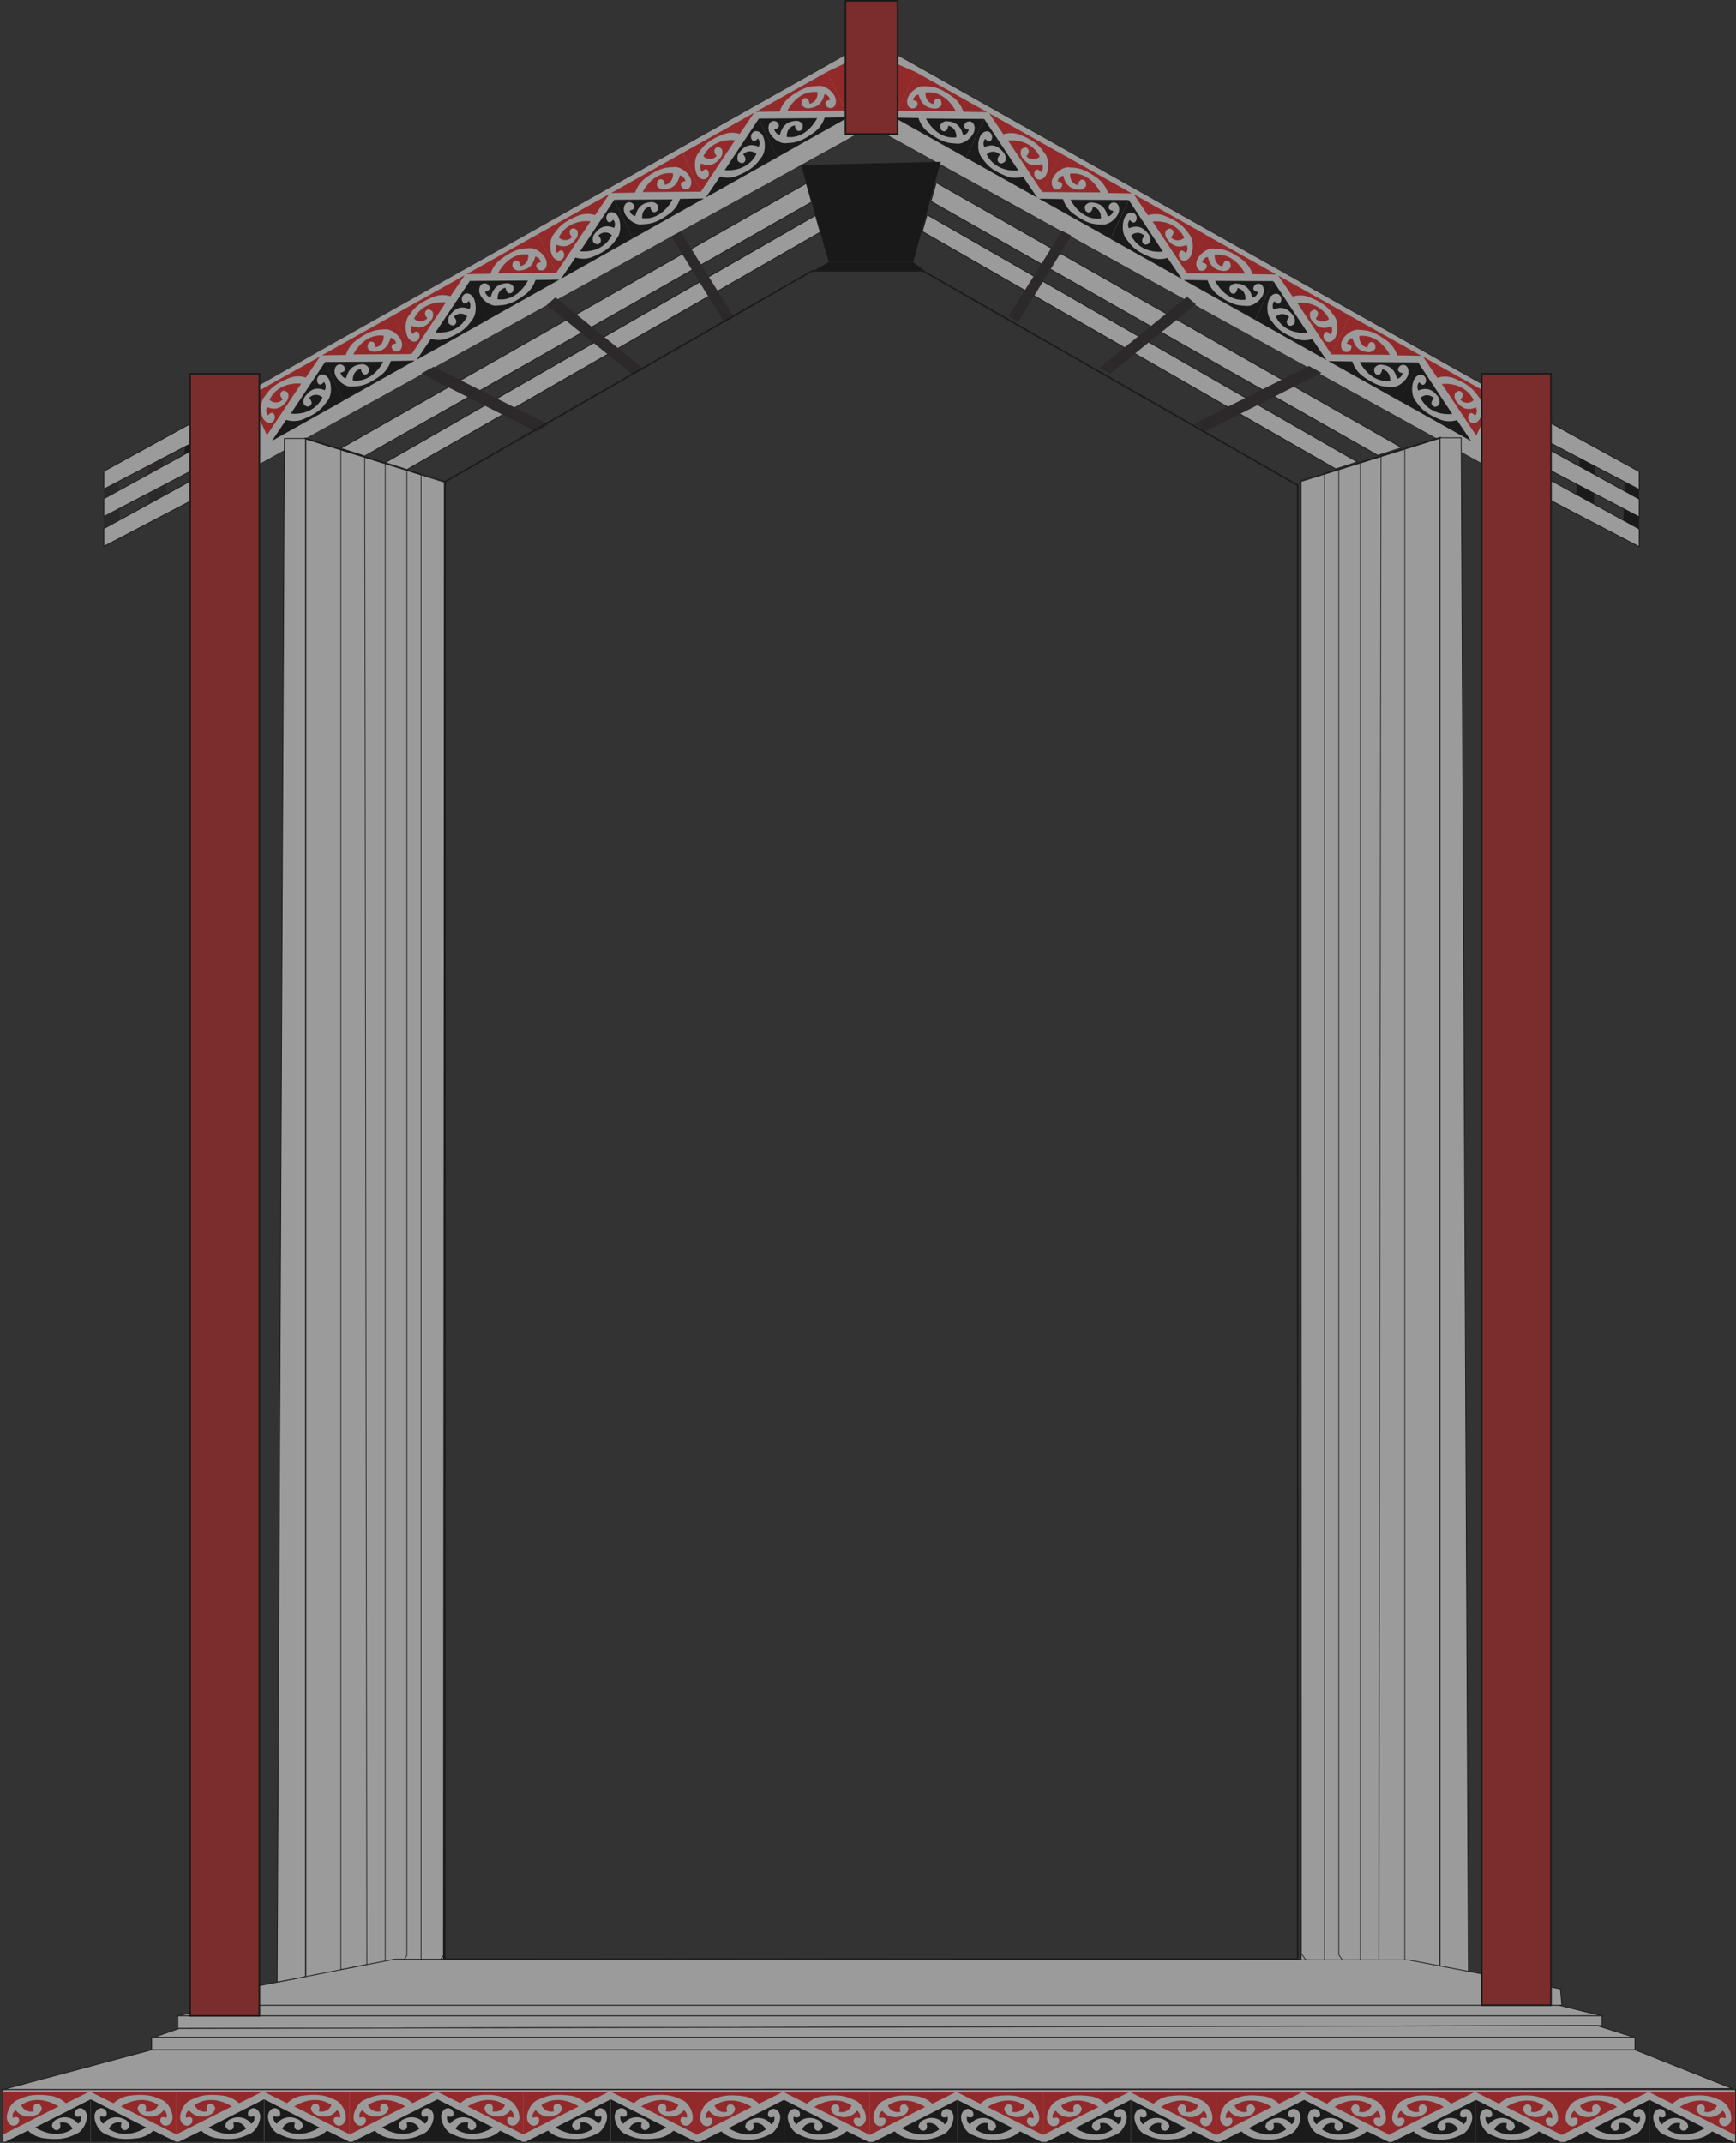 <svg id="Layer_1" data-name="Layer 1" xmlns="http://www.w3.org/2000/svg" viewBox="0 0 547.46 675.53"><rect x="0" y="0" width="547.46" height="675.53" fill="#333333" stroke="none"/><defs><style>.cls-1{opacity:0.51;}.cls-12,.cls-2,.cls-5,.cls-7{fill:#fff;}.cls-3{fill:#231f20;}.cls-4{fill:#ed2224;}.cls-12,.cls-13,.cls-5{stroke:#040303;}.cls-10,.cls-12,.cls-13,.cls-14,.cls-5,.cls-6,.cls-7{stroke-miterlimit:10;}.cls-13,.cls-14,.cls-5{stroke-width:0.5px;}.cls-10,.cls-11,.cls-13,.cls-6{fill:none;}.cls-6{stroke:#231f20;}.cls-10,.cls-12,.cls-6,.cls-7{stroke-width:0.25px;}.cls-10,.cls-14,.cls-7{stroke:#010101;}.cls-8{fill:#010101;}.cls-9{fill:#040303;}.cls-14{fill:#c02626;}</style></defs><g class="cls-1"><polygon class="cls-2" points="78.71 122.98 74.94 150.19 270.47 42.23 271.26 14.62 78.71 122.98"/><path class="cls-3" d="M97.78,149.08l-3.31,23.86L94,176.29c0,.1.08.2.18.14l6.6-3.64L118.48,163l25.65-14.16,30.31-16.73,32.16-17.76,30.75-17L263.41,83,282,72.77l5.41-3,1.57-.87a2.81,2.81,0,0,0,.74-.41c.26-.29.14-.9.16-1.28L290,60.8l.47-16.71.1-3.34a.13.13,0,0,0-.19-.11l-5.16,2.9-14,7.9L250.47,63.11,225.16,77.35,197.45,93l-27.89,15.69-26,14.64-22,12.4-15.85,8.92c-2.5,1.41-5,2.8-7.5,4.23l-.32.17c-.14.08,0,.3.13.22l5.83-3.28L119.63,137l23.1-13,27.79-15.64,29.87-16.81L229.81,75,256,60.29l20.4-11.48,12-6.77a10.28,10.28,0,0,0,2-1.15c.1-.09-.09-.17-.14,0a4.85,4.85,0,0,0,0,1.32l-.18,6.16-.45,16L289.58,67a6.44,6.44,0,0,1,0,1.32c-.06.2.12-.1,0,0a.65.65,0,0,1-.23.13c-.95.43-1.85,1-2.75,1.52l-5.41,3-17.51,9.67L239.37,96l-28.48,15.73-30.12,16.62-29.16,16.11L126,158.61l-19.57,10.8-10.91,6-1.4.77.18.15,3.31-23.87.46-3.34C98.05,149,97.8,148.92,97.78,149.08Z" transform="translate(-19.19 -26.14)"/><polygon class="cls-2" points="470.97 123.09 474.74 150.3 279.21 42.34 278.42 14.73 470.97 123.09"/><path class="cls-3" d="M490,149.26l3.31,23.86.47,3.35.18-.14-5.81-3.21-15.76-8.7-23.05-12.73-27.81-15.35-30-16.55-29.66-16.38L335.32,88.72,314.26,77.09l-12.94-7.15c-.87-.47-1.73-1-2.63-1.45a.56.56,0,0,1-.2-.11s0,.14,0-.12c0-1.47-.08-2.93-.13-4.4l-.45-16.13-.17-5.81a6,6,0,0,0,0-1c.08.38-.28-.06-.11.14a3.71,3.71,0,0,0,.73.41l1.45.81L304.73,45l16.73,9.42,23.75,13.36,28.15,15.84,29.94,16.86,29.12,16.38,25.68,14.45,19.63,11.05,11,6.17,1.41.79c.14.08.27-.13.13-.21l-5.16-2.9-14-7.9-20.74-11.67L425,112.41l-27.71-15.6L369.4,81.12l-26-14.64-22-12.4L305.5,45.16c-2.5-1.41-5-2.83-7.5-4.22l-.32-.18a.13.13,0,0,0-.19.1l.76,26.63c0,.38-.09.86.16,1.13a3.11,3.11,0,0,0,.78.43l4,2.2,16.23,9,24.52,13.54,29.94,16.53L406,128l31,17.11,27.09,15,19.88,11,9.52,5.25.41.23a.13.13,0,0,0,.19-.14l-3.31-23.86-.46-3.35C490.26,149,490,149.1,490,149.26Z" transform="translate(-19.19 -26.14)"/><polygon class="cls-4" points="260.85 22.62 274.09 16.32 288.83 22.74 282.06 37.07 267.62 36.96 260.85 22.62"/><polygon class="cls-5" points="410.19 151.69 410.19 624.65 454.12 624.65 454.12 138.02 410.19 151.69"/><path class="cls-6" d="M462.18,167.26V646.84L454,645.23l.69-475.55" transform="translate(-19.19 -26.14)"/><polygon class="cls-6" points="428.99 145.63 428.99 626.26 422.18 616.22 422.18 147.83 428.99 145.63"/><polygon class="cls-6" points="417.69 149.27 417.69 626.26 410.34 615.78 410.19 151.69 417.69 149.27"/><polygon class="cls-7" points="454.12 622.89 463.08 624.65 460.78 138.02 454.12 138.02 454.12 622.89"/><polygon class="cls-7" points="516.91 148.67 475.14 125.75 475.75 132.76 516.91 154.29 516.91 148.67"/><polygon class="cls-7" points="516.91 157.33 475.14 134.41 475.75 141.42 516.91 162.95 516.91 157.33"/><polygon class="cls-7" points="516.91 166.76 474.14 143.28 474.74 150.3 516.91 172.35 516.91 166.76"/><polygon class="cls-8" points="497.11 155.9 502.63 158.8 502.71 155.52 497.17 152.62 497.11 155.9"/><polygon class="cls-8" points="498.08 147.03 502.97 149.72 502.83 146.93 498.08 144.33 498.08 147.03"/><polygon class="cls-8" points="511.91 164.01 516.91 166.76 516.91 162.95 512.09 160.43 511.91 164.01"/><polygon class="cls-8" points="512.35 154.88 516.91 157.38 516.91 154.35 512.38 152.03 512.35 154.88"/><path class="cls-4" d="M473.9,147.22s6.89-1.05,10,5.07a2.9,2.9,0,0,1-4.2-.13s1.35-1.29.45-2.34-2.09.26-2.09.26a2.75,2.75,0,0,0,.56,2.81c1.19,1.48,2.86,3,6,1.68a2.36,2.36,0,0,1-.26,2.63s-1.06-1.4-1.79-.56a1.82,1.82,0,0,0,.11,2.38c.45.61,1.78.91,2.9-.42s1.48-5.22,0-7.2-2.64-4-8.32-6.16a8,8,0,0,0-4.82,0l-4.49-6.62,22.54,12.65-5.77,12.21Z" transform="translate(-19.19 -26.14)"/><path class="cls-4" d="M457.45,138s-3.22-6.72-9.59-5.91c0,0-.29,3,2.54,3.65,0,0,.18-1.95,1.48-1.75s1,2,1,2a2.31,2.31,0,0,1-2.42,1.14c-1.79-.2-3.87-.83-4.74-4.36,0,0-1.31,0-1.81,1.75,0,0,1.66.13,1.45,1.26a1.57,1.57,0,0,1-1.84,1.3c-.72,0-1.71-1.06-1.37-2.83s3-4.34,5.4-4.14,4.49,0,9.43,3.8a9.39,9.39,0,0,1,2.82,4.26l7.56.13-22.54-12.65-5.77,12.22Z" transform="translate(-19.19 -26.14)"/><path class="cls-9" d="M477.15,156.64s-6.88,1.05-10-5.06a2.9,2.9,0,0,1,4.2.12S470,153,470.93,154s2.08-.26,2.08-.26a2.73,2.73,0,0,0-.55-2.81c-1.19-1.47-2.87-2.95-6-1.68a2.35,2.35,0,0,1,.25-2.62s1.06,1.4,1.79.55a1.81,1.81,0,0,0-.1-2.38c-.45-.61-1.79-.91-2.91.43s-1.48,5.21,0,7.2,2.64,3.95,8.32,6.15a8,8,0,0,0,4.82,0l4.49,6.63-22.54-12.65,5.77-12.22Z" transform="translate(-19.19 -26.14)"/><path class="cls-9" d="M448,140.28s3.22,6.72,9.58,5.92c0,0,.3-3-2.53-3.66,0,0-.18,2-1.49,1.76s-1-2-1-2a2.33,2.33,0,0,1,2.43-1.15c1.79.21,3.87.84,4.74,4.36,0,0,1.3,0,1.81-1.75,0,0-1.66-.13-1.45-1.26a1.56,1.56,0,0,1,1.84-1.29c.71,0,1.71,1,1.37,2.82s-3,4.34-5.4,4.15-4.49-.05-9.43-3.81a9.3,9.3,0,0,1-2.82-4.26l-7.56-.13,22.54,12.65,5.77-12.22Z" transform="translate(-19.19 -26.14)"/><path class="cls-4" d="M428.29,121.63s6.89-1,10,5.07a2.91,2.91,0,0,1-4.21-.13s1.35-1.29.45-2.34-2.09.26-2.09.26a2.75,2.75,0,0,0,.56,2.81c1.19,1.48,2.87,3,6,1.68a2.36,2.36,0,0,1-.26,2.63s-1.06-1.4-1.78-.56a1.81,1.81,0,0,0,.1,2.38c.45.61,1.79.91,2.91-.42s1.48-5.22,0-7.2-2.64-4-8.32-6.16a8,8,0,0,0-4.83,0L422.29,113l22.55,12.64-5.77,12.22Z" transform="translate(-19.19 -26.14)"/><path class="cls-4" d="M411.84,112.4s-3.22-6.72-9.58-5.91c0,0-.3,3.05,2.53,3.65,0,0,.19-2,1.49-1.75s1,2,1,2a2.31,2.31,0,0,1-2.42,1.14c-1.79-.2-3.87-.83-4.75-4.36,0,0-1.3,0-1.81,1.75,0,0,1.66.13,1.45,1.26a1.55,1.55,0,0,1-1.83,1.29c-.72,0-1.72-1-1.38-2.82s3-4.34,5.4-4.14,4.49,0,9.44,3.8a9.39,9.39,0,0,1,2.82,4.26l7.56.13-22.55-12.65-5.77,12.22Z" transform="translate(-19.19 -26.14)"/><path class="cls-9" d="M431.55,131.05s-6.89,1-10-5.06a2.9,2.9,0,0,1,4.2.12s-1.35,1.3-.45,2.34,2.09-.26,2.09-.26a2.75,2.75,0,0,0-.56-2.81c-1.19-1.47-2.87-2.95-6-1.68a2.34,2.34,0,0,1,.26-2.62s1.06,1.4,1.78.55a1.81,1.81,0,0,0-.1-2.38c-.45-.61-1.78-.91-2.9.43s-1.48,5.21,0,7.2,2.64,4,8.32,6.15a8,8,0,0,0,4.82,0l4.49,6.63L415,127l5.77-12.22Z" transform="translate(-19.19 -26.14)"/><path class="cls-9" d="M402.4,114.69s3.22,6.72,9.58,5.92c0,0,.29-3.06-2.54-3.66,0,0-.18,2-1.48,1.76s-1-2-1-2a2.31,2.31,0,0,1,2.42-1.15c1.79.2,3.87.84,4.74,4.36,0,0,1.31,0,1.82-1.75,0,0-1.66-.13-1.46-1.26a1.56,1.56,0,0,1,1.84-1.29c.72,0,1.72,1,1.37,2.82s-3,4.34-5.4,4.15-4.48,0-9.43-3.81a9.39,9.39,0,0,1-2.82-4.26l-7.56-.13L415,127l5.77-12.22Z" transform="translate(-19.19 -26.14)"/><path class="cls-4" d="M382.69,96s6.89-1.05,10,5.07a2.9,2.9,0,0,1-4.2-.13s1.35-1.3.45-2.34-2.09.26-2.09.26a2.75,2.75,0,0,0,.56,2.81c1.19,1.48,2.86,3,6,1.68a2.34,2.34,0,0,1-.26,2.62s-1.06-1.39-1.79-.55a1.82,1.82,0,0,0,.11,2.38c.45.61,1.78.91,2.9-.42s1.48-5.22,0-7.2-2.64-4-8.32-6.16a8,8,0,0,0-4.82,0l-4.49-6.63,22.54,12.65-5.77,12.22Z" transform="translate(-19.19 -26.14)"/><path class="cls-4" d="M366.23,86.81s-3.21-6.72-9.58-5.91c0,0-.29,3,2.54,3.65,0,0,.18-2,1.48-1.76s1,2,1,2a2.31,2.31,0,0,1-2.42,1.14c-1.79-.2-3.87-.83-4.74-4.36,0,0-1.31,0-1.81,1.75,0,0,1.66.13,1.45,1.26a1.56,1.56,0,0,1-1.84,1.29c-.72,0-1.72-1-1.37-2.82s3-4.34,5.4-4.14,4.49,0,9.43,3.8A9.39,9.39,0,0,1,368.61,87l7.56.13L353.63,74.46l-5.77,12.22Z" transform="translate(-19.19 -26.14)"/><path class="cls-9" d="M385.94,105.46s-6.88,1.05-10-5.06a2.9,2.9,0,0,1,4.2.12s-1.35,1.3-.44,2.34,2.08-.26,2.08-.26a2.73,2.73,0,0,0-.55-2.81c-1.19-1.47-2.87-3-6-1.68a2.35,2.35,0,0,1,.25-2.62s1.06,1.4,1.79.55a1.82,1.82,0,0,0-.1-2.38c-.45-.61-1.79-.91-2.91.43s-1.48,5.21,0,7.19,2.64,4,8.32,6.16a8,8,0,0,0,4.82,0l4.49,6.63L369.4,101.45l5.77-12.22Z" transform="translate(-19.19 -26.14)"/><path class="cls-9" d="M356.79,89.1S360,95.82,366.37,95c0,0,.3-3.06-2.53-3.66,0,0-.18,2-1.49,1.76s-1-2-1-2A2.33,2.33,0,0,1,363.76,90c1.79.2,3.87.83,4.74,4.36,0,0,1.3,0,1.81-1.75,0,0-1.66-.13-1.45-1.26A1.56,1.56,0,0,1,370.7,90c.71,0,1.71,1,1.37,2.82s-3,4.34-5.4,4.15-4.49,0-9.43-3.81a9.3,9.3,0,0,1-2.82-4.26l-7.56-.13,22.54,12.65,5.77-12.22Z" transform="translate(-19.19 -26.14)"/><path class="cls-4" d="M337.08,70.45s6.89-1,10,5.07a2.91,2.91,0,0,1-4.21-.13s1.35-1.3.45-2.34-2.09.26-2.09.26a2.75,2.75,0,0,0,.56,2.81c1.19,1.47,2.87,2.95,6,1.68a2.34,2.34,0,0,1-.26,2.62s-1.06-1.39-1.78-.55a1.81,1.81,0,0,0,.1,2.38c.45.61,1.78.91,2.91-.43s1.48-5.21,0-7.19-2.64-4-8.32-6.16a8,8,0,0,0-4.83,0l-4.49-6.63,22.55,12.65-5.77,12.22Z" transform="translate(-19.19 -26.14)"/><path class="cls-4" d="M320.63,61.22s-3.22-6.72-9.58-5.91c0,0-.3,3,2.53,3.65,0,0,.19-2,1.49-1.76s1,2,1,2a2.31,2.31,0,0,1-2.42,1.14c-1.79-.2-3.87-.83-4.75-4.36,0,0-1.3,0-1.81,1.75,0,0,1.66.13,1.45,1.26a1.55,1.55,0,0,1-1.83,1.29c-.72,0-1.72-1-1.38-2.82s3-4.34,5.4-4.14,4.49,0,9.44,3.8A9.39,9.39,0,0,1,323,61.39l7.56.13L308,48.87l-5.77,12.22Z" transform="translate(-19.19 -26.14)"/><path class="cls-9" d="M340.34,79.87s-6.89,1-10-5.07a2.9,2.9,0,0,1,4.2.13s-1.35,1.3-.45,2.34S336.2,77,336.2,77a2.75,2.75,0,0,0-.56-2.81c-1.19-1.47-2.87-3-6-1.68a2.34,2.34,0,0,1,.26-2.62s1.06,1.4,1.78.55a1.81,1.81,0,0,0-.1-2.38c-.45-.61-1.78-.91-2.9.43s-1.48,5.21,0,7.19,2.64,4,8.32,6.16a8,8,0,0,0,4.82,0l4.49,6.63L323.8,75.86l5.76-12.22Z" transform="translate(-19.19 -26.14)"/><path class="cls-9" d="M311.19,63.51s3.22,6.72,9.58,5.91c0,0,.29-3-2.54-3.65,0,0-.18,2-1.48,1.76s-1-2-1-2a2.31,2.31,0,0,1,2.42-1.14c1.79.2,3.87.83,4.74,4.36,0,0,1.31,0,1.82-1.75,0,0-1.66-.13-1.46-1.26a1.56,1.56,0,0,1,1.84-1.29c.72,0,1.72,1,1.37,2.82s-3,4.34-5.4,4.15-4.48,0-9.43-3.81a9.39,9.39,0,0,1-2.82-4.26l-7.56-.13L323.8,75.86l5.76-12.22Z" transform="translate(-19.19 -26.14)"/><rect class="cls-10" x="80.42" y="172.47" width="6.57" height="2.71" transform="translate(-86.79 27.98) rotate(-25.94)"/><polygon class="cls-8" points="64.04 140.05 58.09 143.51 58.33 140.57 63.16 138.23 64.04 140.05"/><polygon class="cls-11" points="140.29 151.92 96.36 137.76 252.63 52.02 270.47 42.23 270.47 81.95 261.36 82.64 140.29 151.92"/><polygon points="296.68 51 252.63 52.02 261.36 82.64 287.96 82.64 296.68 51"/><polygon points="291.63 85.39 256.55 85.39 261.36 82.64 287.96 82.64 291.63 85.39"/><polygon class="cls-12" points="107.5 141.35 115.02 143.77 255.95 63.68 254.28 57.8 107.5 141.35"/><polygon class="cls-12" points="258.67 73.19 128.3 148.05 121.49 145.86 257.16 67.92 258.67 73.19"/><polygon class="cls-3" points="132.79 117.78 136.74 115.61 173.11 133.91 169.24 136.15 132.79 117.78"/><polygon class="cls-3" points="172.4 96.17 199.47 118.05 202.78 116.16 175.15 93.76 172.4 96.17"/><polygon class="cls-3" points="211.67 74.5 228.46 101.72 231.37 99.8 214.59 73.01 211.67 74.5"/><polygon class="cls-5" points="140.29 151.92 140.29 624.87 96.36 624.87 96.36 138.25 140.29 151.92"/><path class="cls-6" d="M126.69,167.49V647.07l8.21-1.61-.69-475.55" transform="translate(-19.19 -26.14)"/><polygon class="cls-6" points="121.49 145.86 121.49 626.49 128.3 616.44 128.3 148.05 121.49 145.86"/><polygon class="cls-6" points="132.79 149.5 132.79 626.49 140.14 616.01 140.29 151.92 132.79 149.5"/><polygon class="cls-13" points="140.29 151.92 139.96 617.62 409.23 617.62 409.24 152.98 291.06 85.39 256.12 85.39 140.29 151.92"/><polygon class="cls-12" points="70.71 632.13 56.07 635.49 505.19 635.49 491.5 632.13 70.71 632.13"/><polygon class="cls-12" points="56.07 635.49 56.07 639.47 505.19 638.55 505.19 635.49 56.07 635.49"/><polygon class="cls-12" points="70.15 628.26 124.39 617.62 444.13 617.85 492.09 626.99 492.53 632.13 69.96 632.13 70.15 628.26"/><polygon class="cls-12" points="48.62 642.22 56.48 639.47 503.63 638.55 515.18 642.22 48.62 642.22"/><rect class="cls-12" x="47.82" y="642.22" width="467.77" height="3.97"/><polygon class="cls-12" points="0.95 658.72 47.82 646.19 515.59 646.19 546.31 658.42 0.95 658.72"/><polygon class="cls-12" points="0.95 675.32 0.95 658.72 547.33 658.72 547.33 675.4 0.95 675.32"/><path class="cls-4" d="M37.62,690.19s-6.06-4.27-11.72-.46a3.28,3.28,0,0,0,4,1.94s-.7-1.79.62-2.26,1.87,1.25,1.87,1.25a2.51,2.51,0,0,1-1.79,2.17,5.16,5.16,0,0,1-6.44-1.47,2.14,2.14,0,0,0-.94,2.4s1.64-.7,1.95.39a1.67,1.67,0,0,1-1.17,2c-.7.31-2.1-.08-2.56-1.79s.93-5.25,3.26-6.23S29,686,35.37,686.85A9.21,9.21,0,0,1,40,689.18l7.22-3.57h-27V699Z" transform="translate(-19.19 -26.14)"/><path class="cls-4" d="M57.35,690.19s6.06-4.27,11.72-.46a3.28,3.28,0,0,1-4,1.94s.69-1.79-.63-2.26-1.86,1.25-1.86,1.25a2.51,2.51,0,0,0,1.79,2.17,5.16,5.16,0,0,0,6.44-1.47,2.13,2.13,0,0,1,.93,2.4s-1.63-.7-1.94.39a1.67,1.67,0,0,0,1.17,2c.7.31,2.1-.08,2.56-1.79s-.93-5.25-3.26-6.23S66,686,59.6,686.85A9.21,9.21,0,0,0,55,689.18l-7.22-3.57h27V699Z" transform="translate(-19.19 -26.14)"/><path class="cls-9" d="M30.32,696.79s6.06,4.27,11.73.47a3.28,3.28,0,0,0-4-1.94s.7,1.78-.62,2.25-1.87-1.24-1.87-1.24a2.52,2.52,0,0,1,1.79-2.18,5.18,5.18,0,0,1,6.45,1.48,2.15,2.15,0,0,0,.93-2.41s-1.63.7-1.94-.39a1.66,1.66,0,0,1,1.16-2c.7-.31,2.1.08,2.57,1.79s-.94,5.25-3.27,6.24-4.27,2.15-10.64,1.29A9.21,9.21,0,0,1,28,697.8l-7.22,3.57h27V687.94Z" transform="translate(-19.19 -26.14)"/><path class="cls-9" d="M65.27,696.79s-6.06,4.27-11.73.47a3.28,3.28,0,0,1,4-1.94s-.7,1.78.62,2.25,1.87-1.24,1.87-1.24a2.52,2.52,0,0,0-1.79-2.18,5.18,5.18,0,0,0-6.45,1.48,2.15,2.15,0,0,1-.93-2.41s1.63.7,1.94-.39a1.66,1.66,0,0,0-1.16-2c-.7-.31-2.1.08-2.56,1.79s.93,5.25,3.26,6.24S56.65,701,63,700.13a9.21,9.21,0,0,0,4.58-2.33l7.22,3.57h-27V687.94Z" transform="translate(-19.19 -26.14)"/><path class="cls-4" d="M92.29,690.19s-6.05-4.27-11.72-.46a3.29,3.29,0,0,0,4,1.94s-.7-1.79.62-2.26,1.86,1.25,1.86,1.25a2.51,2.51,0,0,1-1.78,2.17,5.18,5.18,0,0,1-6.45-1.47,2.14,2.14,0,0,0-.93,2.4s1.63-.7,1.94.39a1.67,1.67,0,0,1-1.17,2c-.69.31-2.09-.08-2.56-1.79s.93-5.25,3.26-6.23S83.67,686,90,686.85a9.17,9.17,0,0,1,4.58,2.33l7.23-3.57h-27V699Z" transform="translate(-19.19 -26.14)"/><path class="cls-4" d="M112,690.19s6.06-4.27,11.73-.46a3.29,3.29,0,0,1-4,1.94s.7-1.79-.62-2.26-1.87,1.25-1.87,1.25a2.51,2.51,0,0,0,1.79,2.17,5.18,5.18,0,0,0,6.45-1.47,2.14,2.14,0,0,1,.93,2.4s-1.63-.7-1.94.39a1.66,1.66,0,0,0,1.16,2c.7.31,2.1-.08,2.56-1.79s-.93-5.25-3.26-6.23-4.27-2.15-10.64-1.3a9.21,9.21,0,0,0-4.58,2.33l-7.22-3.57h27V699Z" transform="translate(-19.19 -26.14)"/><path class="cls-9" d="M85,696.79s6.06,4.27,11.73.47a3.28,3.28,0,0,0-4-1.94s.7,1.78-.62,2.25-1.86-1.24-1.86-1.24A2.52,2.52,0,0,1,92,694.15a5.18,5.18,0,0,1,6.45,1.48,2.15,2.15,0,0,0,.93-2.41s-1.63.7-1.94-.39a1.67,1.67,0,0,1,1.17-2c.69-.31,2.09.08,2.56,1.79s-.93,5.25-3.26,6.24-4.27,2.15-10.64,1.29a9.21,9.21,0,0,1-4.59-2.33l-7.22,3.57h27V687.94Z" transform="translate(-19.19 -26.14)"/><path class="cls-9" d="M119.94,696.79s-6.06,4.27-11.72.47a3.27,3.27,0,0,1,4-1.94s-.7,1.78.62,2.25,1.87-1.24,1.87-1.24a2.52,2.52,0,0,0-1.79-2.18,5.17,5.17,0,0,0-6.44,1.48,2.15,2.15,0,0,1-.94-2.41s1.64.7,2-.39a1.67,1.67,0,0,0-1.17-2c-.7-.31-2.1.08-2.56,1.79s.93,5.25,3.26,6.24,4.27,2.15,10.64,1.29a9.21,9.21,0,0,0,4.58-2.33l7.22,3.57h-27V687.94Z" transform="translate(-19.19 -26.14)"/><path class="cls-4" d="M147,690.19s-6.06-4.27-11.73-.46a3.29,3.29,0,0,0,4,1.94s-.7-1.79.62-2.26,1.86,1.25,1.86,1.25a2.51,2.51,0,0,1-1.78,2.17,5.18,5.18,0,0,1-6.45-1.47,2.14,2.14,0,0,0-.93,2.4s1.63-.7,1.94.39a1.66,1.66,0,0,1-1.16,2c-.7.31-2.1-.08-2.57-1.79s.94-5.25,3.27-6.23,4.27-2.15,10.64-1.3a9.21,9.21,0,0,1,4.58,2.33l7.22-3.57h-27V699Z" transform="translate(-19.19 -26.14)"/><path class="cls-4" d="M166.69,690.19s6.06-4.27,11.73-.46a3.29,3.29,0,0,1-4,1.94s.7-1.79-.62-2.26-1.86,1.25-1.86,1.25a2.51,2.51,0,0,0,1.78,2.17,5.18,5.18,0,0,0,6.45-1.47,2.14,2.14,0,0,1,.93,2.4s-1.63-.7-1.94.39a1.67,1.67,0,0,0,1.16,2c.7.31,2.1-.08,2.57-1.79s-.93-5.25-3.26-6.23-4.28-2.15-10.64-1.3a9.21,9.21,0,0,0-4.59,2.33l-7.22-3.57h27V699Z" transform="translate(-19.19 -26.14)"/><path class="cls-9" d="M139.67,696.79s6.06,4.27,11.72.47a3.27,3.27,0,0,0-4-1.94s.7,1.78-.63,2.25-1.86-1.24-1.86-1.24a2.52,2.52,0,0,1,1.79-2.18,5.17,5.17,0,0,1,6.44,1.48,2.15,2.15,0,0,0,.94-2.41s-1.64.7-1.95-.39a1.67,1.67,0,0,1,1.17-2c.7-.31,2.1.08,2.56,1.79s-.93,5.25-3.26,6.24-4.27,2.15-10.64,1.29a9.21,9.21,0,0,1-4.58-2.33l-7.22,3.57h27V687.94Z" transform="translate(-19.19 -26.14)"/><path class="cls-9" d="M174.62,696.79s-6.06,4.27-11.73.47a3.28,3.28,0,0,1,4-1.94s-.7,1.78.62,2.25,1.86-1.24,1.86-1.24a2.52,2.52,0,0,0-1.78-2.18,5.18,5.18,0,0,0-6.45,1.48,2.15,2.15,0,0,1-.93-2.41s1.63.7,1.94-.39a1.67,1.67,0,0,0-1.17-2c-.69-.31-2.09.08-2.56,1.79s.93,5.25,3.26,6.24,4.27,2.15,10.64,1.29a9.17,9.17,0,0,0,4.58-2.33l7.23,3.57h-27V687.94Z" transform="translate(-19.19 -26.14)"/><path class="cls-4" d="M201.64,690.19s-6.06-4.27-11.73-.46a3.29,3.29,0,0,0,4,1.94s-.7-1.79.62-2.26,1.87,1.25,1.87,1.25a2.51,2.51,0,0,1-1.79,2.17,5.16,5.16,0,0,1-6.44-1.47,2.14,2.14,0,0,0-.94,2.4s1.63-.7,1.95.39a1.67,1.67,0,0,1-1.17,2c-.7.31-2.1-.08-2.56-1.79s.93-5.25,3.26-6.23,4.27-2.15,10.64-1.3a9.21,9.21,0,0,1,4.58,2.33l7.22-3.57h-27V699Z" transform="translate(-19.19 -26.14)"/><path class="cls-4" d="M221.37,690.19s6-4.27,11.72-.46a3.28,3.28,0,0,1-4,1.94s.69-1.79-.63-2.26-1.86,1.25-1.86,1.25a2.51,2.51,0,0,0,1.79,2.17,5.17,5.17,0,0,0,6.44-1.47,2.14,2.14,0,0,1,.93,2.4s-1.63-.7-1.94.39a1.67,1.67,0,0,0,1.17,2c.7.31,2.09-.08,2.56-1.79s-.93-5.25-3.26-6.23-4.27-2.15-10.64-1.3a9.17,9.17,0,0,0-4.58,2.33l-7.23-3.57h27V699Z" transform="translate(-19.19 -26.14)"/><path class="cls-9" d="M194.34,696.79s6.06,4.27,11.73.47a3.28,3.28,0,0,0-4-1.94s.7,1.78-.62,2.25-1.87-1.24-1.87-1.24a2.52,2.52,0,0,1,1.79-2.18,5.18,5.18,0,0,1,6.45,1.48,2.15,2.15,0,0,0,.93-2.41s-1.63.7-1.94-.39a1.66,1.66,0,0,1,1.16-2c.7-.31,2.1.08,2.56,1.79s-.93,5.25-3.26,6.24S203,701,196.59,700.13A9.21,9.21,0,0,1,192,697.8l-7.22,3.57h27V687.94Z" transform="translate(-19.19 -26.14)"/><path class="cls-9" d="M229.29,696.79s-6.06,4.27-11.73.47a3.28,3.28,0,0,1,4-1.94s-.7,1.78.62,2.25,1.86-1.24,1.86-1.24a2.52,2.52,0,0,0-1.78-2.18,5.18,5.18,0,0,0-6.45,1.48,2.15,2.15,0,0,1-.93-2.41s1.63.7,1.94-.39a1.66,1.66,0,0,0-1.16-2c-.7-.31-2.1.08-2.57,1.79s.94,5.25,3.27,6.24,4.27,2.15,10.64,1.29a9.21,9.21,0,0,0,4.58-2.33l7.22,3.57h-27V687.94Z" transform="translate(-19.19 -26.14)"/><path class="cls-4" d="M256.24,690.36s-6.06-4.28-11.72-.47a3.27,3.27,0,0,0,4,1.94s-.7-1.78.63-2.25,1.86,1.24,1.86,1.24a2.52,2.52,0,0,1-1.79,2.18,5.17,5.17,0,0,1-6.44-1.48,2.14,2.14,0,0,0-.93,2.41s1.63-.7,1.94.39a1.68,1.68,0,0,1-1.17,2c-.7.31-2.1-.08-2.56-1.79s.93-5.25,3.26-6.24,4.27-2.15,10.64-1.29a9.21,9.21,0,0,1,4.58,2.33l7.22-3.58h-27v13.44Z" transform="translate(-19.19 -26.14)"/><path class="cls-4" d="M276,690.36s6.06-4.28,11.72-.47a3.27,3.27,0,0,1-4,1.94s.7-1.78-.62-2.25-1.87,1.24-1.87,1.24A2.52,2.52,0,0,0,283,693a5.17,5.17,0,0,0,6.44-1.48,2.15,2.15,0,0,1,.94,2.41s-1.64-.7-1.95.39a1.68,1.68,0,0,0,1.17,2c.7.31,2.1-.08,2.56-1.79s-.93-5.25-3.26-6.24-4.27-2.15-10.64-1.29a9.21,9.21,0,0,0-4.58,2.33l-7.22-3.58h27v13.44Z" transform="translate(-19.19 -26.14)"/><path class="cls-9" d="M248.94,697s6.06,4.27,11.73.46a3.29,3.29,0,0,0-4-1.94s.7,1.79-.62,2.25-1.86-1.24-1.86-1.24a2.51,2.51,0,0,1,1.78-2.17,5.18,5.18,0,0,1,6.45,1.47,2.15,2.15,0,0,0,.93-2.41s-1.63.7-1.94-.38a1.66,1.66,0,0,1,1.16-2c.7-.31,2.1.08,2.57,1.78s-.94,5.26-3.27,6.24-4.27,2.15-10.64,1.3a9.31,9.31,0,0,1-4.58-2.33l-7.22,3.57h27V688.1Z" transform="translate(-19.19 -26.14)"/><path class="cls-9" d="M283.89,697s-6.06,4.27-11.73.46a3.29,3.29,0,0,1,4-1.94s-.7,1.79.62,2.25,1.87-1.24,1.87-1.24a2.51,2.51,0,0,0-1.79-2.17,5.18,5.18,0,0,0-6.45,1.47,2.15,2.15,0,0,1-.93-2.41s1.63.7,1.94-.38a1.66,1.66,0,0,0-1.16-2c-.7-.31-2.1.08-2.56,1.78S268.67,698,271,699s4.27,2.15,10.64,1.3a9.31,9.31,0,0,0,4.58-2.33l7.22,3.57h-27V688.1Z" transform="translate(-19.19 -26.14)"/><path class="cls-4" d="M310.92,690.36s-6.06-4.28-11.73-.47a3.28,3.28,0,0,0,4,1.94s-.7-1.78.62-2.25,1.86,1.24,1.86,1.24a2.52,2.52,0,0,1-1.78,2.18,5.18,5.18,0,0,1-6.45-1.48,2.15,2.15,0,0,0-.93,2.41s1.63-.7,1.94.39a1.68,1.68,0,0,1-1.17,2c-.69.31-2.09-.08-2.56-1.79s.93-5.25,3.26-6.24,4.28-2.15,10.64-1.29a9.21,9.21,0,0,1,4.59,2.33l7.22-3.58h-27v13.44Z" transform="translate(-19.19 -26.14)"/><path class="cls-4" d="M330.64,690.36s6.06-4.28,11.73-.47a3.28,3.28,0,0,1-4,1.94s.7-1.78-.62-2.25-1.87,1.24-1.87,1.24a2.52,2.52,0,0,0,1.79,2.18,5.18,5.18,0,0,0,6.45-1.48,2.15,2.15,0,0,1,.93,2.41s-1.63-.7-1.94.39a1.67,1.67,0,0,0,1.16,2c.7.31,2.1-.08,2.56-1.79s-.93-5.25-3.26-6.24-4.27-2.15-10.64-1.29a9.21,9.21,0,0,0-4.58,2.33l-7.22-3.58h27v13.44Z" transform="translate(-19.19 -26.14)"/><path class="cls-9" d="M303.62,697s6.05,4.27,11.72.46a3.29,3.29,0,0,0-4-1.94s.7,1.79-.62,2.25-1.86-1.24-1.86-1.24a2.51,2.51,0,0,1,1.78-2.17,5.18,5.18,0,0,1,6.45,1.47,2.15,2.15,0,0,0,.93-2.41s-1.63.7-1.94-.38a1.67,1.67,0,0,1,1.17-2c.69-.31,2.09.08,2.56,1.78s-.93,5.26-3.26,6.24-4.27,2.15-10.64,1.3a9.27,9.27,0,0,1-4.58-2.33l-7.23,3.57h27V688.1Z" transform="translate(-19.19 -26.14)"/><path class="cls-9" d="M338.56,697s-6.05,4.27-11.72.46a3.28,3.28,0,0,1,4-1.94s-.69,1.79.63,2.25,1.86-1.24,1.86-1.24a2.51,2.51,0,0,0-1.79-2.17,5.16,5.16,0,0,0-6.44,1.47,2.14,2.14,0,0,1-.93-2.41s1.63.7,1.94-.38a1.67,1.67,0,0,0-1.17-2c-.7-.31-2.09.08-2.56,1.78s.93,5.26,3.26,6.24,4.27,2.15,10.64,1.3a9.31,9.31,0,0,0,4.58-2.33l7.22,3.57h-27V688.1Z" transform="translate(-19.19 -26.14)"/><path class="cls-4" d="M365.59,690.36s-6.06-4.28-11.73-.47a3.28,3.28,0,0,0,4,1.94s-.7-1.78.62-2.25,1.87,1.24,1.87,1.24A2.52,2.52,0,0,1,358.6,693a5.18,5.18,0,0,1-6.45-1.48,2.15,2.15,0,0,0-.93,2.41s1.63-.7,1.94.39a1.67,1.67,0,0,1-1.16,2c-.7.31-2.1-.08-2.56-1.79s.93-5.25,3.26-6.24,4.27-2.15,10.64-1.29a9.21,9.21,0,0,1,4.58,2.33l7.22-3.58h-27v13.44Z" transform="translate(-19.19 -26.14)"/><path class="cls-4" d="M385.31,690.36s6.06-4.28,11.73-.47a3.28,3.28,0,0,1-4,1.94s.7-1.78-.62-2.25-1.86,1.24-1.86,1.24A2.52,2.52,0,0,0,392.3,693a5.18,5.18,0,0,0,6.45-1.48,2.15,2.15,0,0,1,.93,2.41s-1.63-.7-1.94.39a1.68,1.68,0,0,0,1.16,2c.7.31,2.1-.08,2.57-1.79s-.93-5.25-3.26-6.24-4.28-2.15-10.64-1.29a9.21,9.21,0,0,0-4.59,2.33l-7.22-3.58h27v13.44Z" transform="translate(-19.19 -26.14)"/><path class="cls-9" d="M358.29,697s6.06,4.27,11.73.46a3.29,3.29,0,0,0-4-1.94s.7,1.79-.62,2.25-1.87-1.24-1.87-1.24a2.51,2.51,0,0,1,1.79-2.17,5.16,5.16,0,0,1,6.44,1.47,2.15,2.15,0,0,0,.94-2.41s-1.64.7-2-.38a1.67,1.67,0,0,1,1.17-2c.7-.31,2.1.08,2.56,1.78s-.93,5.26-3.26,6.24-4.27,2.15-10.64,1.3A9.31,9.31,0,0,1,356,698l-7.22,3.57h27V688.1Z" transform="translate(-19.19 -26.14)"/><path class="cls-9" d="M393.24,697s-6.06,4.27-11.73.46a3.29,3.29,0,0,1,4-1.94s-.7,1.79.62,2.25,1.86-1.24,1.86-1.24a2.51,2.51,0,0,0-1.78-2.17,5.18,5.18,0,0,0-6.45,1.47,2.15,2.15,0,0,1-.93-2.41s1.63.7,1.94-.38a1.67,1.67,0,0,0-1.16-2c-.7-.31-2.1.08-2.57,1.78S378,698,380.34,699s4.28,2.15,10.64,1.3a9.32,9.32,0,0,0,4.59-2.33l7.22,3.57h-27V688.1Z" transform="translate(-19.19 -26.14)"/><path class="cls-4" d="M420.26,690.36s-6.06-4.28-11.73-.47a3.28,3.28,0,0,0,4,1.94s-.7-1.78.62-2.25,1.87,1.24,1.87,1.24a2.52,2.52,0,0,1-1.79,2.18,5.17,5.17,0,0,1-6.44-1.48,2.15,2.15,0,0,0-.94,2.41s1.64-.7,1.95.39a1.68,1.68,0,0,1-1.17,2c-.7.31-2.1-.08-2.56-1.79s.93-5.25,3.26-6.24,4.27-2.15,10.64-1.29a9.21,9.21,0,0,1,4.58,2.33l7.22-3.58h-27v13.44Z" transform="translate(-19.19 -26.14)"/><path class="cls-4" d="M440,690.36s6.05-4.28,11.72-.47a3.27,3.27,0,0,1-4,1.94s.69-1.78-.63-2.25-1.86,1.24-1.86,1.24A2.52,2.52,0,0,0,447,693a5.17,5.17,0,0,0,6.44-1.48,2.14,2.14,0,0,1,.93,2.41s-1.63-.7-1.94.39a1.68,1.68,0,0,0,1.17,2c.7.31,2.09-.08,2.56-1.79s-.93-5.25-3.26-6.24-4.27-2.15-10.64-1.29a9.21,9.21,0,0,0-4.58,2.33l-7.22-3.58h27v13.44Z" transform="translate(-19.19 -26.14)"/><path class="cls-9" d="M413,697s6.06,4.27,11.73.46a3.29,3.29,0,0,0-4-1.94s.7,1.79-.62,2.25-1.87-1.24-1.87-1.24a2.51,2.51,0,0,1,1.79-2.17,5.18,5.18,0,0,1,6.45,1.47,2.15,2.15,0,0,0,.93-2.41s-1.63.7-1.94-.38a1.66,1.66,0,0,1,1.16-2c.7-.31,2.1.08,2.56,1.78s-.93,5.26-3.26,6.24-4.27,2.15-10.64,1.3a9.31,9.31,0,0,1-4.58-2.33l-7.22,3.57h27V688.1Z" transform="translate(-19.19 -26.14)"/><path class="cls-9" d="M447.91,697s-6.06,4.27-11.73.46a3.29,3.29,0,0,1,4-1.94s-.7,1.79.62,2.25,1.87-1.24,1.87-1.24a2.51,2.51,0,0,0-1.79-2.17,5.18,5.18,0,0,0-6.45,1.47,2.15,2.15,0,0,1-.93-2.41s1.63.7,1.94-.38a1.66,1.66,0,0,0-1.16-2c-.7-.31-2.1.08-2.56,1.78S432.69,698,435,699s4.27,2.15,10.64,1.3a9.31,9.31,0,0,0,4.58-2.33l7.22,3.57h-27V688.1Z" transform="translate(-19.19 -26.14)"/><path class="cls-4" d="M474.5,690.36s-6.06-4.28-11.73-.47a3.28,3.28,0,0,0,4,1.94s-.7-1.78.62-2.25,1.87,1.24,1.87,1.24a2.52,2.52,0,0,1-1.79,2.18,5.17,5.17,0,0,1-6.44-1.48,2.15,2.15,0,0,0-.94,2.41s1.63-.7,1.94.39a1.66,1.66,0,0,1-1.16,2c-.7.31-2.1-.08-2.56-1.79s.93-5.25,3.26-6.24,4.27-2.15,10.64-1.29a9.21,9.21,0,0,1,4.58,2.33l7.22-3.58H457v13.44Z" transform="translate(-19.19 -26.14)"/><path class="cls-4" d="M494.23,690.36s6-4.28,11.72-.47a3.28,3.28,0,0,1-4,1.94s.7-1.78-.62-2.25-1.86,1.24-1.86,1.24a2.52,2.52,0,0,0,1.79,2.18,5.17,5.17,0,0,0,6.44-1.48,2.15,2.15,0,0,1,.93,2.41s-1.63-.7-1.94.39a1.68,1.68,0,0,0,1.17,2c.7.31,2.09-.08,2.56-1.79s-.93-5.25-3.26-6.24-4.27-2.15-10.64-1.29a9.17,9.17,0,0,0-4.58,2.33l-7.23-3.58h27v13.44Z" transform="translate(-19.19 -26.14)"/><path class="cls-9" d="M467.2,697s6.06,4.27,11.73.46a3.29,3.29,0,0,0-4-1.94s.7,1.79-.62,2.25-1.87-1.24-1.87-1.24a2.51,2.51,0,0,1,1.79-2.17,5.18,5.18,0,0,1,6.45,1.47,2.15,2.15,0,0,0,.93-2.41s-1.63.7-1.94-.38a1.66,1.66,0,0,1,1.16-2c.7-.31,2.1.08,2.56,1.78s-.93,5.26-3.26,6.24-4.27,2.15-10.64,1.3a9.31,9.31,0,0,1-4.58-2.33l-7.22,3.57h27V688.1Z" transform="translate(-19.19 -26.14)"/><path class="cls-9" d="M502.15,697s-6.06,4.27-11.73.46a3.29,3.29,0,0,1,4-1.94s-.7,1.79.62,2.25,1.86-1.24,1.86-1.24a2.51,2.51,0,0,0-1.78-2.17,5.18,5.18,0,0,0-6.45,1.47,2.15,2.15,0,0,1-.93-2.41s1.63.7,1.94-.38a1.66,1.66,0,0,0-1.16-2c-.7-.31-2.1.08-2.57,1.78s.94,5.26,3.27,6.24,4.27,2.15,10.64,1.3a9.31,9.31,0,0,0,4.58-2.33l7.22,3.57h-27V688.1Z" transform="translate(-19.19 -26.14)"/><path class="cls-4" d="M529.17,690.36s-6-4.28-11.72-.47a3.28,3.28,0,0,0,4,1.94s-.7-1.78.62-2.25,1.86,1.24,1.86,1.24a2.52,2.52,0,0,1-1.79,2.18,5.17,5.17,0,0,1-6.44-1.48,2.15,2.15,0,0,0-.93,2.41s1.63-.7,1.94.39a1.68,1.68,0,0,1-1.17,2c-.7.31-2.09-.08-2.56-1.79s.93-5.25,3.26-6.24,4.27-2.15,10.64-1.29a9.17,9.17,0,0,1,4.58,2.33l7.23-3.58h-27v13.44Z" transform="translate(-19.19 -26.14)"/><path class="cls-4" d="M548.9,690.36s6.06-4.28,11.73-.47a3.28,3.28,0,0,1-4,1.94s.7-1.78-.62-2.25-1.87,1.24-1.87,1.24a2.52,2.52,0,0,0,1.79,2.18,5.17,5.17,0,0,0,6.44-1.48,2.15,2.15,0,0,1,.94,2.41s-1.63-.7-1.94.39a1.66,1.66,0,0,0,1.16,2c.7.31,2.1-.08,2.56-1.79s-.93-5.25-3.26-6.24-4.27-2.15-10.64-1.29a9.21,9.21,0,0,0-4.58,2.33l-7.22-3.58h27v13.44Z" transform="translate(-19.19 -26.14)"/><path class="cls-9" d="M521.87,697s6.06,4.27,11.73.46a3.29,3.29,0,0,0-4-1.94s.7,1.79-.62,2.25-1.86-1.24-1.86-1.24a2.51,2.51,0,0,1,1.78-2.17,5.18,5.18,0,0,1,6.45,1.47,2.15,2.15,0,0,0,.93-2.41s-1.63.7-1.94-.38a1.67,1.67,0,0,1,1.16-2c.7-.31,2.1.08,2.57,1.78s-.93,5.26-3.26,6.24-4.28,2.15-10.64,1.3a9.32,9.32,0,0,1-4.59-2.33l-7.22,3.57h27V688.1Z" transform="translate(-19.19 -26.14)"/><path class="cls-9" d="M556.82,697s-6.06,4.27-11.73.46a3.29,3.29,0,0,1,4-1.94s-.7,1.79.62,2.25,1.87-1.24,1.87-1.24a2.51,2.51,0,0,0-1.79-2.17,5.16,5.16,0,0,0-6.44,1.47,2.15,2.15,0,0,1-.94-2.41s1.63.7,1.95-.38a1.67,1.67,0,0,0-1.17-2c-.7-.31-2.1.08-2.56,1.78s.93,5.26,3.26,6.24,4.27,2.15,10.64,1.3a9.31,9.31,0,0,0,4.58-2.33l7.22,3.57h-27V688.1Z" transform="translate(-19.19 -26.14)"/><polygon class="cls-7" points="32.77 148.56 74.53 125.64 73.94 132.65 32.77 154.18 32.77 148.56"/><polygon class="cls-7" points="32.77 157.22 74.53 134.29 73.94 141.31 32.77 162.84 32.77 157.22"/><polygon class="cls-7" points="32.77 166.65 75.54 143.17 74.94 150.19 32.77 172.24 32.77 166.65"/><polygon class="cls-3" points="52.57 155.78 47.05 158.69 46.97 155.41 52.51 152.51 52.57 155.78"/><polygon class="cls-3" points="51.59 146.91 46.71 149.61 46.85 146.82 51.59 144.22 51.59 146.91"/><polygon class="cls-3" points="37.77 163.9 32.77 166.65 32.77 162.84 37.59 160.31 37.77 163.9"/><polygon class="cls-3" points="37.33 154.77 32.77 157.27 32.77 154.24 37.3 151.92 37.33 154.77"/><path class="cls-4" d="M114.17,147.11s-6.89-1.05-10,5.07a2.9,2.9,0,0,0,4.2-.13s-1.35-1.3-.45-2.34S110,150,110,150a2.75,2.75,0,0,1-.56,2.81c-1.19,1.47-2.87,2.95-6,1.68a2.34,2.34,0,0,0,.26,2.62s1.06-1.4,1.78-.55a1.81,1.81,0,0,1-.1,2.38c-.45.61-1.78.91-2.91-.43s-1.47-5.21.05-7.19,2.64-4,8.32-6.16a8,8,0,0,1,4.82,0l4.49-6.63L97.63,151.12l5.76,12.22Z" transform="translate(-19.19 -26.14)"/><path class="cls-4" d="M130.62,137.88s3.22-6.72,9.58-5.91c0,0,.3,3.05-2.53,3.65,0,0-.18-2-1.49-1.76s-1,2-1,2a2.33,2.33,0,0,0,2.43,1.14c1.79-.2,3.87-.83,4.74-4.36,0,0,1.3,0,1.81,1.75,0,0-1.66.13-1.45,1.26a1.56,1.56,0,0,0,1.84,1.29c.71,0,1.71-1,1.37-2.82s-3-4.34-5.4-4.15-4.49.05-9.43,3.81a9.3,9.3,0,0,0-2.82,4.26l-7.56.13,22.54-12.65L149,137.75Z" transform="translate(-19.19 -26.14)"/><path class="cls-9" d="M110.91,156.53s6.89,1.05,10-5.07a2.91,2.91,0,0,0-4.21.13s1.35,1.3.45,2.34-2.09-.26-2.09-.26a2.75,2.75,0,0,1,.56-2.81c1.19-1.47,2.87-3,6-1.68a2.34,2.34,0,0,0-.26-2.62s-1.06,1.4-1.78.55a1.81,1.81,0,0,1,.1-2.38c.45-.61,1.78-.91,2.91.43s1.48,5.21,0,7.19-2.64,4-8.32,6.16a8,8,0,0,1-4.83,0l-4.49,6.63,22.55-12.65-5.77-12.22Z" transform="translate(-19.19 -26.14)"/><path class="cls-9" d="M140.06,140.17s-3.21,6.72-9.58,5.91c0,0-.29-3.05,2.54-3.65,0,0,.18,1.95,1.48,1.76s1-2,1-2A2.31,2.31,0,0,0,133.1,141c-1.79.2-3.87.83-4.74,4.36,0,0-1.31,0-1.81-1.75,0,0,1.66-.13,1.45-1.26a1.56,1.56,0,0,0-1.84-1.29c-.72,0-1.72,1.05-1.37,2.82s3,4.34,5.4,4.14,4.48,0,9.43-3.8a9.39,9.39,0,0,0,2.82-4.26l7.56-.13-22.54,12.65-5.77-12.22Z" transform="translate(-19.19 -26.14)"/><path class="cls-4" d="M159.77,121.52s-6.88-1-10,5.07a2.9,2.9,0,0,0,4.2-.13s-1.35-1.3-.45-2.34,2.09.26,2.09.26a2.73,2.73,0,0,1-.55,2.81c-1.19,1.47-2.87,2.95-6,1.68a2.35,2.35,0,0,0,.25,2.62s1.06-1.4,1.79-.55a1.81,1.81,0,0,1-.11,2.38c-.44.61-1.78.91-2.9-.43s-1.48-5.21,0-7.19,2.64-4,8.32-6.16a8,8,0,0,1,4.82,0l4.49-6.63-22.54,12.65L149,137.75Z" transform="translate(-19.19 -26.14)"/><path class="cls-4" d="M176.23,112.29s3.22-6.72,9.58-5.92c0,0,.29,3.06-2.54,3.66,0,0-.18-2-1.48-1.76s-1,2-1,2a2.31,2.31,0,0,0,2.42,1.14c1.79-.2,3.87-.83,4.74-4.36,0,0,1.31,0,1.82,1.75,0,0-1.66.13-1.46,1.26a1.56,1.56,0,0,0,1.84,1.29c.72,0,1.72-1,1.37-2.82s-3-4.34-5.4-4.15-4.48,0-9.43,3.81a9.39,9.39,0,0,0-2.82,4.26l-7.56.13,22.55-12.65,5.76,12.22Z" transform="translate(-19.19 -26.14)"/><path class="cls-9" d="M156.52,130.94s6.89,1.05,10-5.07a2.9,2.9,0,0,0-4.2.13s1.35,1.3.45,2.34-2.09-.26-2.09-.26a2.75,2.75,0,0,1,.56-2.81c1.18-1.47,2.86-3,6-1.68A2.34,2.34,0,0,0,167,121s-1.06,1.39-1.79.55a1.82,1.82,0,0,1,.11-2.38c.45-.61,1.78-.91,2.9.43s1.48,5.21,0,7.19-2.64,4-8.32,6.16a8,8,0,0,1-4.82,0l-4.49,6.63,22.54-12.65-5.77-12.22Z" transform="translate(-19.19 -26.14)"/><path class="cls-9" d="M185.67,114.58s-3.22,6.72-9.58,5.91c0,0-.3-3,2.53-3.65,0,0,.19,2,1.49,1.76s1-2,1-2a2.31,2.31,0,0,0-2.42-1.14c-1.79.2-3.87.83-4.75,4.36,0,0-1.3,0-1.81-1.75,0,0,1.66-.13,1.45-1.26a1.55,1.55,0,0,0-1.83-1.29c-.72,0-1.72,1-1.38,2.82s3,4.34,5.4,4.14,4.49,0,9.44-3.8a9.39,9.39,0,0,0,2.82-4.26l7.56-.13-22.55,12.65-5.77-12.22Z" transform="translate(-19.19 -26.14)"/><path class="cls-4" d="M205.38,95.93s-6.89-1.05-10,5.06a2.9,2.9,0,0,0,4.2-.12s-1.35-1.3-.45-2.34,2.09.26,2.09.26a2.75,2.75,0,0,1-.56,2.81c-1.19,1.47-2.87,3-6,1.68a2.34,2.34,0,0,0,.26,2.62s1.06-1.4,1.78-.55a1.81,1.81,0,0,1-.1,2.38c-.45.61-1.78.91-2.9-.43s-1.48-5.21,0-7.2,2.64-3.95,8.32-6.15a8,8,0,0,1,4.82,0l4.49-6.63L188.84,99.94l5.76,12.22Z" transform="translate(-19.19 -26.14)"/><path class="cls-4" d="M221.83,86.7s3.22-6.72,9.58-5.92c0,0,.3,3-2.53,3.66,0,0-.18-2-1.49-1.76s-1,2-1,2a2.33,2.33,0,0,0,2.43,1.15c1.79-.2,3.87-.84,4.74-4.36,0,0,1.3,0,1.81,1.75,0,0-1.66.13-1.45,1.26a1.56,1.56,0,0,0,1.84,1.29c.71,0,1.71-1,1.37-2.82s-3-4.34-5.4-4.15-4.49,0-9.43,3.81a9.3,9.3,0,0,0-2.82,4.26L211.9,87l22.54-12.65,5.77,12.22Z" transform="translate(-19.19 -26.14)"/><path class="cls-9" d="M202.12,105.35s6.89,1.05,10-5.07a2.91,2.91,0,0,0-4.21.13s1.35,1.29.45,2.34-2.09-.26-2.09-.26a2.75,2.75,0,0,1,.56-2.81c1.19-1.48,2.87-3,6-1.68a2.34,2.34,0,0,0-.26-2.62s-1.06,1.39-1.78.55a1.81,1.81,0,0,1,.1-2.38c.45-.61,1.79-.91,2.91.42s1.48,5.22,0,7.2-2.64,4-8.32,6.16a8,8,0,0,1-4.83,0L196.12,114l22.55-12.65L212.9,89.12Z" transform="translate(-19.19 -26.14)"/><path class="cls-9" d="M231.28,89s-3.22,6.72-9.59,5.91c0,0-.29-3.05,2.54-3.65,0,0,.18,2,1.48,1.75s1-2,1-2a2.31,2.31,0,0,0-2.42-1.14c-1.79.2-3.87.83-4.74,4.36,0,0-1.31,0-1.81-1.75,0,0,1.66-.13,1.45-1.26a1.57,1.57,0,0,0-1.84-1.3c-.72,0-1.72,1.06-1.37,2.83s3,4.34,5.4,4.14,4.49,0,9.43-3.8a9.39,9.39,0,0,0,2.82-4.26l7.56-.13-22.54,12.65L212.9,89.12Z" transform="translate(-19.19 -26.14)"/><path class="cls-4" d="M251,70.34s-6.88-1-10,5.06a2.9,2.9,0,0,0,4.2-.12s-1.35-1.3-.44-2.34,2.08.26,2.08.26a2.73,2.73,0,0,1-.55,2.81c-1.19,1.47-2.87,2.95-6,1.68a2.35,2.35,0,0,0,.25,2.62s1.06-1.4,1.79-.55a1.82,1.82,0,0,1-.1,2.38c-.45.61-1.79.91-2.91-.43s-1.48-5.21,0-7.2,2.64-4,8.32-6.15a8,8,0,0,1,4.82,0L257,61.7,234.44,74.35l5.77,12.22Z" transform="translate(-19.19 -26.14)"/><path class="cls-4" d="M267.44,61.11s3.22-6.72,9.58-5.92c0,0,.29,3.05-2.54,3.66,0,0-.18-2-1.48-1.76s-1,2-1,2a2.31,2.31,0,0,0,2.42,1.15c1.79-.21,3.87-.84,4.75-4.36,0,0,1.3,0,1.81,1.75,0,0-1.66.13-1.46,1.26a1.57,1.57,0,0,0,1.84,1.29c.72,0,1.72-1,1.37-2.82s-3-4.34-5.4-4.15-4.48,0-9.43,3.81a9.39,9.39,0,0,0-2.82,4.26l-7.56.13,22.55-12.65L285.82,61Z" transform="translate(-19.19 -26.14)"/><path class="cls-9" d="M247.73,79.76s6.89,1,10-5.07a2.9,2.9,0,0,0-4.2.13s1.35,1.29.45,2.34-2.09-.26-2.09-.26a2.75,2.75,0,0,1,.56-2.81c1.19-1.48,2.86-3,6-1.68a2.36,2.36,0,0,0-.26-2.63s-1.06,1.4-1.79.56A1.82,1.82,0,0,1,256.5,68c.45-.61,1.78-.91,2.9.42s1.48,5.22,0,7.2-2.64,4-8.32,6.16a8,8,0,0,1-4.82,0l-4.49,6.62,22.54-12.65L258.5,63.53Z" transform="translate(-19.19 -26.14)"/><path class="cls-9" d="M276.88,63.4s-3.22,6.72-9.58,5.91c0,0-.3-3,2.53-3.65,0,0,.19,2,1.49,1.75s1-2,1-2a2.31,2.31,0,0,0-2.42-1.14c-1.79.2-3.87.83-4.75,4.36,0,0-1.3,0-1.81-1.75,0,0,1.66-.13,1.45-1.26a1.56,1.56,0,0,0-1.83-1.3c-.72.05-1.72,1.06-1.37,2.83s3,4.34,5.39,4.14,4.49,0,9.44-3.8a9.39,9.39,0,0,0,2.82-4.26l7.56-.14L264.27,75.74,258.5,63.53Z" transform="translate(-19.19 -26.14)"/><polygon class="cls-12" points="442.02 141.13 434.51 143.55 293.57 63.45 295.25 57.58 442.02 141.13"/><polygon class="cls-12" points="290.86 72.97 421.23 147.83 428.03 145.63 292.36 67.7 290.86 72.97"/><polygon class="cls-3" points="416.73 117.55 412.78 115.38 376.42 133.68 380.28 135.93 416.73 117.55"/><polygon class="cls-3" points="377.13 95.94 350.05 117.83 346.75 115.94 374.38 93.53 377.13 95.94"/><polygon class="cls-3" points="337.86 74.27 321.06 101.5 318.15 99.58 334.94 72.78 337.86 74.27"/><path class="cls-2" d="M294.78,62.68s-5.27-.45-5.21-1.77,0-3.23,0-3.23l5.19,2,4.95-1.39.23,2.58A13.73,13.73,0,0,1,294.78,62.68Z" transform="translate(-19.19 -26.14)"/><polygon class="cls-7" points="96.36 623.12 87.4 624.87 89.7 138.25 96.36 138.25 96.36 623.12"/><rect class="cls-14" x="266.62" y="0.25" width="16.44" height="41.98"/><rect class="cls-14" x="59.97" y="117.83" width="21.83" height="517.66"/><rect class="cls-14" x="467.27" y="117.83" width="21.83" height="514.3"/></g></svg>